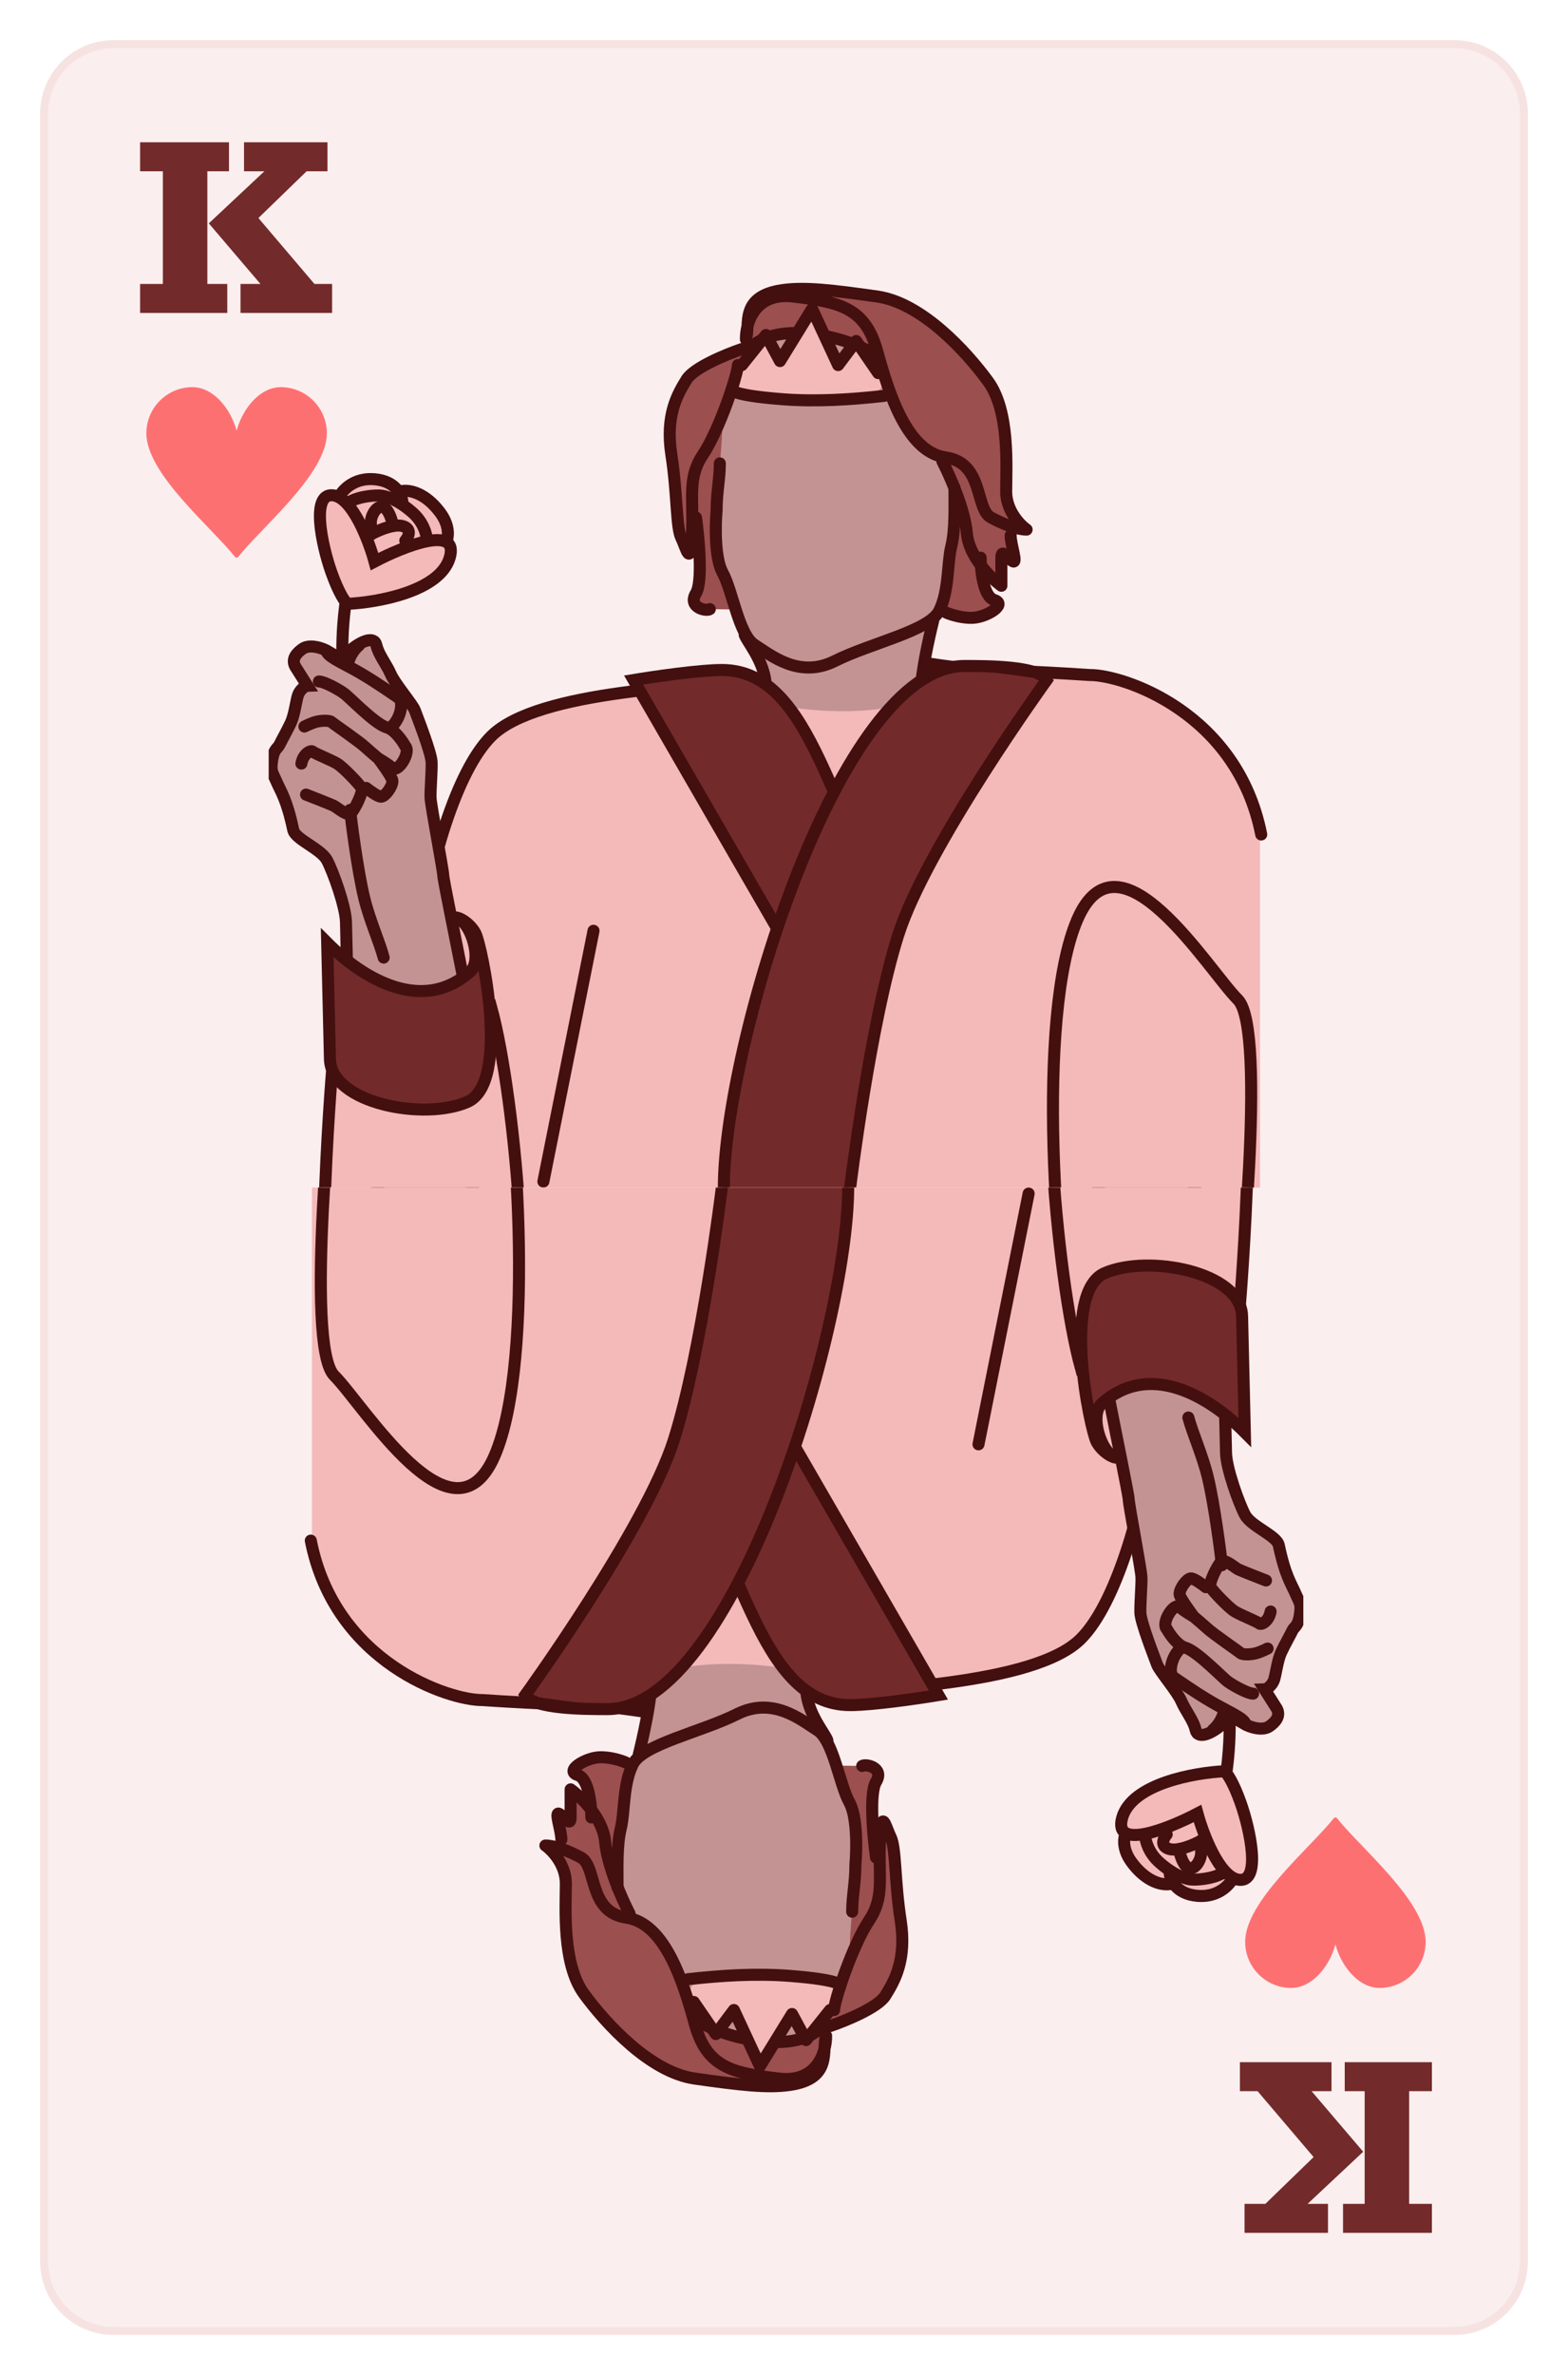 <svg width="391" height="592" viewBox="0 0 391 592" fill="none" xmlns="http://www.w3.org/2000/svg">
<g filter="url(#filter0_d)">
<g clip-path="url(#clip0)">
<path d="M11 22.324C11 12.756 18.756 5 28.324 5H362.676C372.244 5 380 12.756 380 22.324V557.676C380 567.244 372.244 575 362.676 575H28.324C18.756 575 11 567.244 11 557.676V22.324Z" fill="#FBEEEE"/>
<path d="M51.705 36.686V64.773H56.673V72H34.937V64.773H40.611V36.686H34.937V29.459H57.097V36.686H51.705ZM76.462 36.686L64.436 48.344L78.409 64.773H82.813V72H59.976V64.773H64.944L52.072 49.671L65.932 36.686H60.851V29.459H81.656V36.686H76.462Z" fill="#732A2A"/>
<g clip-path="url(#clip1)">
<path d="M171.235 88.56C173.071 85.614 181.176 82.292 185 81C186.176 77.443 184.237 67.907 195.021 66.326C200.671 65.498 207.57 66.326 218.746 67.907C229.814 69.473 240.902 81.541 246.392 89.05C251.882 96.558 250.902 110.588 250.902 116.515C250.902 121.258 254.301 124.814 256 126L250.902 125C250.902 125 251.5 126 252 127.5C252.5 129 253.911 134.833 252.44 133.84C250.969 132.846 249.708 130.66 249.708 133.045V140C248.354 139.023 246.279 137.168 244.5 134.807C245 137.5 245.209 142.705 247.904 143.549C251.273 144.604 246.107 147.769 242.738 147.98C240.043 148.149 237.123 147.206 236 146.714L177 145.828C176.139 146.457 171.403 145.41 173.556 141.849C175.278 139.001 173.718 128.596 173 123.5C173 124.5 172 131 172 132C172 132.8 170.598 129.738 169.897 128.107C168.559 125.393 168.941 117.251 167.412 107.364C165.882 97.478 168.941 92.244 171.235 88.56Z" fill="#9C4F4F"/>
<path d="M107.196 227.253C107.196 211 114.2 185.8 123 177C123 177 143.5 167.5 152 167.5C160.5 167.5 272.5 162.5 272.5 162.5C289 166 298.719 174.719 301 177C307.5 183.5 314.196 201.753 314.196 201.753V292.753H107.196V227.253Z" fill="#F4B9B9"/>
<path d="M180.196 136.753C178.196 133.153 178.363 124.92 178.696 121.253C178.696 113.912 180.196 107.747 180.196 96C183 80.5 192.221 78.165 200 77C200.585 77.909 217.879 82.255 218.5 83C223.5 89 222 97.364 229 103.5C236 109.637 237.196 103.5 238.196 126.253L237.196 130.253C236.196 134.253 236.696 141.253 234.196 146.253C232.863 150.253 230.196 158.353 230.196 158.753C243 176 185 173 182.696 164.253C181.535 159.843 190.196 162.753 191.196 162.753C191.196 162.753 190.196 159.253 189.696 158.253L187.696 154.253C183.696 151.753 182.696 141.253 180.196 136.753Z" fill="#C39393"/>
<path d="M185.696 152.253C186.412 154.043 189.945 158.137 190.796 163.253M190.196 169.753C191.049 167.479 191.134 165.286 190.796 163.253M190.796 163.253C174.809 165.084 134.174 165.826 122.5 177.5C113.7 186.3 107.304 209.246 104.5 227.5" stroke="#440F0F" stroke-width="3" stroke-linecap="round"/>
<path d="M179.5 109.5C179.5 113.5 178.696 116.453 178.696 121.253C178.363 124.92 178.196 133.153 180.196 136.753C182.696 141.253 184.196 152.253 188.196 154.753C192.196 157.253 199.196 163.253 208.196 158.753C217.196 154.253 231.696 151.253 234.196 146.253C236.696 141.253 236.196 134.253 237.196 130.253C238.244 126.062 238 119.794 238 115.5" stroke="#440F0F" stroke-width="3" stroke-linecap="round"/>
<path d="M148 226L135.5 288.5" stroke="#440F0F" stroke-width="3" stroke-linecap="round"/>
<path d="M232.696 148.753C231.696 152.753 229.696 161.753 229.696 165.753C229.696 169.753 231.696 171.42 232.696 171.753" stroke="#440F0F" stroke-width="3" stroke-linecap="round"/>
<path d="M230.696 159.253C234.863 159.92 244.596 161.253 250.196 161.253C255.796 161.253 266.863 161.92 271.696 162.253C279.964 162.169 308.5 171.5 314.5 202" stroke="#440F0F" stroke-width="3" stroke-linecap="round"/>
<path d="M180 161C174.4 161 163 162.667 158 163.5L208 250L224 222C207.036 200.324 203.265 161 180 161Z" fill="#732A2A" stroke="#440F0F" stroke-width="3" stroke-linecap="round"/>
<path d="M239 161C244.6 161 256 162.667 261 163.5C261 163.5 231 205 224 227C217 249 212 290 212 290H180.5C180.5 255 207.599 161 239 161Z" fill="#732A2A"/>
<path d="M212 290C212 290 217 249 224 227C231 205 261 163.5 261 163.5C259 160 246.1 160 240.5 160C209.099 160 180.5 255 180.5 290" stroke="#440F0F" stroke-width="3" stroke-linecap="round"/>
<path d="M86.876 249.257C87.023 255.46 82.898 273.593 89.912 283.124C96.925 292.655 97.52 302.822 105.014 302.645C112.509 302.467 113.126 300.029 117.114 292.177C124.327 277.973 119.316 255.203 115.869 239.605C113.752 228.785 110.562 213.336 110.536 212.236C110.501 210.782 107.402 194.715 107.356 192.777C107.31 190.839 107.692 186.466 107.634 184.043C107.577 181.62 103.967 172.494 103.448 171.052C102.929 169.61 98.442 164.383 97.415 161.983C96.389 159.583 94.393 157.206 93.851 154.795C93.309 152.383 89.951 153.917 87.575 155.913C85.673 157.509 85.645 157.554 85.507 158.527L81.275 156.062C79.314 155.139 76.88 154.712 75.449 155.715C74.018 156.719 72.599 158.207 73.614 160.122L76.636 164.899C76.152 164.91 74.721 165.914 74.271 167.379C73.82 168.844 73.416 172.248 72.493 174.209C71.57 176.17 70.174 178.627 69.712 179.608C69.25 180.589 68.281 180.612 67.865 183.53C67.45 186.449 67.934 186.438 68.961 188.838C69.987 191.238 71.487 193.141 73.124 200.86C73.627 203.231 80.023 205.545 81.545 208.418C83.068 211.291 86.182 219.944 86.274 223.821L86.876 249.257Z" fill="#C39393" stroke="#440F0F" stroke-width="3" stroke-linecap="round"/>
<path d="M76.31 192.057C78.267 192.819 82.378 194.435 83.162 194.804C84.143 195.266 86.623 197.631 87.57 196.639C88.516 195.647 90.648 191.374 90.141 190.416C89.633 189.459 85.657 185.331 84.18 184.397C82.704 183.462 78.492 181.824 77.996 181.351C77.5 180.878 75.584 181.893 75.157 184.327M91.3 190.389C92.288 191.174 94.265 192.602 95.04 192.584C96.01 192.561 97.891 190.092 97.856 188.638C97.833 187.677 94.33 183.045 94.33 183.045M75.908 175.098C76.227 174.928 77.154 174.486 78.308 174.071C79.75 173.552 82.173 173.495 82.669 173.968C83.165 174.441 89.571 178.794 91.059 180.213C91.564 180.694 93.584 182.422 94.33 183.045M94.33 183.045C94.33 183.045 96.767 184.422 97.779 185.387C99.267 186.806 102.533 181.396 101.045 179.977C100.294 178.587 98.277 175.695 96.219 175.243M81.585 156.681C82.412 158.047 86.313 159.682 89.948 161.816C94.311 164.377 98.499 167.387 99.304 167.897C100.781 168.832 99.915 173.216 97.538 175.211C97.243 175.459 96.786 175.445 96.219 175.243M79.521 163.861C80.814 163.83 84.535 165.903 85.702 166.765C86.784 167.422 93.13 174.138 96.219 175.243" stroke="#440F0F" stroke-width="3" stroke-linecap="round"/>
<path d="M86.697 159.812C86.836 158.839 87.588 156.494 89.49 154.898" stroke="#440F0F" stroke-width="3" stroke-linecap="round"/>
<path d="M84.668 337.941C76.993 330.621 82.834 260.463 82.834 260.463L122.479 245.02C128.495 266.717 134.96 332.749 125.131 356.989C115.302 381.228 92.344 345.262 84.668 337.941Z" fill="#F4B9B9" stroke="#440F0F" stroke-width="3" stroke-linecap="round"/>
<path d="M117.268 236.141C105.549 246.676 90.811 238.268 81.588 228.984L82.275 257.976C82.535 268.973 105.647 273.427 116.537 268.668C127.428 263.909 120.113 229.572 118.542 226.608C117.286 224.237 114.27 222.208 112.949 222.74C116.766 221.982 120.696 233.059 117.268 236.141Z" fill="#732A2A" stroke="#440F0F" stroke-width="3" stroke-linecap="round"/>
<path d="M95.669 232.679C94.694 228.935 92.153 223.324 90.815 217.789C89.134 210.831 87.581 198.534 87.295 195.867M85.396 157.901C85.356 156.235 85.242 151.403 86.088 144.881" stroke="#440F0F" stroke-width="3" stroke-linecap="round"/>
<path d="M82.593 136.534C80.235 129.844 77.359 116.443 83.27 117.493C84.613 115.657 88.551 112.854 92.84 113.212C98.342 113.671 100.014 116.256 100.092 117.627C102.407 116.811 106.664 117.814 110.362 122.769C112.503 125.638 112.543 128.154 112.063 129.762L112.14 133.014C109.678 141.403 94.111 144.173 86.635 144.51C86.074 144.081 84.479 141.886 82.593 136.534Z" fill="#F4B9B9"/>
<path d="M83.27 117.493C88 118.333 91.989 128.835 93.392 133.981C100.667 130.163 114.602 124.625 112.14 133.014C109.678 141.403 94.111 144.173 86.635 144.51C86.074 144.081 84.479 141.886 82.593 136.534C80.235 129.844 77.359 116.443 83.27 117.493Z" stroke="#440F0F" stroke-width="3" stroke-linecap="round"/>
<path d="M106.437 128.513C106.412 127.276 105.651 124.184 102.802 121.702C99.241 118.6 96.46 117.713 95.168 117.546C93.875 117.379 89.643 117.626 87.094 119.147" stroke="#440F0F" stroke-width="3" stroke-linecap="round"/>
<path d="M99.463 116.581C101.778 115.765 106.034 116.768 109.732 121.722C111.874 124.592 111.914 127.108 111.433 128.716" stroke="#440F0F" stroke-width="3" stroke-linecap="round"/>
<path d="M100.313 119.033C100.234 117.662 98.886 113.913 93.383 113.453C89.094 113.096 86.391 115.215 85.049 117.051" stroke="#440F0F" stroke-width="3" stroke-linecap="round"/>
<path d="M98.013 125.08C97.783 123.805 97.004 121.096 95.727 120.462C94.131 119.668 92.426 122.303 92.478 124.319C92.52 125.931 92.21 126.89 92.547 127.223" stroke="#440F0F" stroke-width="3" stroke-linecap="round"/>
<path d="M101.066 128.77C101.85 127.853 102.825 125.842 100.451 125.14C98.478 124.557 95.197 125.822 93.091 126.883" stroke="#440F0F" stroke-width="3" stroke-linecap="round"/>
<path d="M304.361 331.75C304.361 325.546 308.913 307.515 302.127 297.821C295.341 288.127 294.988 277.948 287.491 277.948C279.994 277.948 279.32 280.371 275.147 288.127C267.6 302.156 272.07 325.038 275.147 340.714C277.007 351.581 279.831 367.101 279.831 368.201C279.831 369.655 282.549 385.791 282.549 387.73C282.549 389.668 282.064 394.031 282.064 396.454C282.064 398.878 285.457 408.087 285.942 409.541C286.427 410.995 290.789 416.327 291.758 418.75C292.728 421.174 294.667 423.598 295.151 426.021C295.636 428.445 299.029 426.99 301.452 425.052C303.391 423.501 303.42 423.456 303.581 422.487L307.753 425.052C309.692 426.021 312.116 426.506 313.57 425.536C315.024 424.567 316.478 423.113 315.509 421.174L312.601 416.327C313.085 416.327 314.539 415.358 315.024 413.903C315.509 412.449 315.993 409.056 316.963 407.118C317.932 405.179 319.386 402.755 319.871 401.786C320.356 400.817 321.325 400.817 321.81 397.908C322.295 395 321.81 395 320.84 392.577C319.871 390.153 318.417 388.214 316.963 380.459C316.516 378.077 310.177 375.612 308.723 372.704C307.269 369.796 304.361 361.071 304.361 357.193L304.361 331.75Z" fill="#C39393" stroke="#440F0F" stroke-width="3" stroke-linecap="round"/>
<path d="M308.667 243.143C316.167 250.643 308.667 320.643 308.667 320.643L268.667 335.143C263.167 313.31 258.267 247.143 268.667 223.143C279.067 199.143 301.167 235.643 308.667 243.143Z" fill="#F4B9B9" stroke="#440F0F" stroke-width="3" stroke-linecap="round"/>
<path d="M244.535 133C244.535 136.165 245.209 142.705 247.904 143.549C251.273 144.604 246.107 147.769 242.738 147.98C240.043 148.149 237.123 147.206 236 146.714" stroke="#440F0F" stroke-width="3" stroke-linecap="round" stroke-linejoin="round"/>
<path d="M173.556 123C174.273 128.096 175.278 139.001 173.556 141.849C171.403 145.41 176.139 146.457 177 145.828" stroke="#440F0F" stroke-width="3" stroke-linecap="round" stroke-linejoin="round"/>
<path d="M235 109C236.821 112.511 240.589 121.003 241.093 126.885C241.598 132.767 247.047 138.079 249.708 140C249.708 138.476 249.708 134.953 249.708 133.045C249.708 130.66 250.969 132.846 252.44 133.84C253.911 134.833 252.02 129.865 252.02 127.481" stroke="#440F0F" stroke-width="3" stroke-linecap="round" stroke-linejoin="round"/>
<path d="M187 81.136C188 79.45 192.28 76.291 201.4 77.143C210.52 77.995 216.933 81.403 219 83" stroke="#440F0F" stroke-width="3" stroke-linecap="round" stroke-linejoin="round"/>
<path d="M191 76.5L185 84.5L182.5 89C182.5 89 181.958 92.441 195.5 93.5C228 96.042 219 86.5 219 86.5L213.5 77.5L208.5 84.5L202 72L195.5 83.5L191 76.5Z" fill="#F4B9B9"/>
<path d="M182.5 91C182.5 91 181.458 92.441 195 93.5C203.582 94.171 212.361 93.591 220.5 92.671" stroke="#440F0F" stroke-width="3" stroke-linecap="round"/>
<path d="M185 85L191 77.5L194.5 84L202.5 71L209 85L213.5 79L219 87" stroke="#440F0F" stroke-width="3" stroke-linecap="round" stroke-linejoin="round"/>
<path d="M186.001 78.577C185.936 74.559 188.197 66.801 197.766 67.907C209.726 69.29 215.805 70.871 218.746 81.541C221.687 92.211 226.197 106.636 235.804 108.019C245.412 109.402 243.059 120.863 247.177 123.036C250.471 124.775 253.778 126 256 126C254.301 124.814 250.902 121.258 250.902 116.515C250.902 110.588 251.882 96.558 246.392 89.05C240.902 81.541 229.814 69.473 218.746 67.907C207.57 66.326 200.671 65.498 195.021 66.326C184.237 67.907 187.178 75.02 186.001 78.577Z" stroke="#440F0F" stroke-width="3" stroke-linecap="round" stroke-linejoin="round"/>
<path d="M185 81C181.176 82.292 173.071 85.614 171.235 88.56C168.941 92.244 165.882 97.478 167.412 107.364C168.941 117.251 168.559 125.393 169.897 128.107C171.235 130.821 172.191 135.861 172.573 126.944C172.956 118.026 171.409 113.116 175.25 107.364C179.5 101 184 87.132 184 85" stroke="#440F0F" stroke-width="3" stroke-linecap="round" stroke-linejoin="round"/>
</g>
<path d="M70 91C63.925 91 59 98.925 59 105C59 98.925 54.075 91 48 91C41.925 91 37 95.925 37 102C37 111.823 53.149 125.129 59 132.5C64.851 125.129 81 111.823 81 102C81 95.925 76.075 91 70 91Z" fill="#FD7072" stroke="#FD7072" stroke-linecap="round" stroke-linejoin="round"/>
<path d="M340.295 543.314V515.227H335.327V508H357.063V515.227H351.389V543.314H357.063V550.541H334.903V543.314H340.295ZM315.538 543.314L327.564 531.656L313.591 515.227H309.187V508H332.024V515.227H327.056L339.928 530.329L326.068 543.314H331.149V550.541H310.344V543.314H315.538Z" fill="#732A2A"/>
<g clip-path="url(#clip2)">
<path d="M220.765 491.44C218.929 494.386 210.824 497.708 207 499C205.824 502.557 207.763 512.093 196.979 513.674C191.329 514.502 184.43 513.674 173.254 512.093C162.186 510.527 151.098 498.459 145.608 490.95C140.118 483.442 141.098 469.412 141.098 463.485C141.098 458.742 137.699 455.186 136 454L141.098 455C141.098 455 140.5 454 140 452.5C139.5 451 138.089 445.167 139.56 446.16C141.031 447.154 142.292 449.34 142.292 446.955V440C143.646 440.977 145.721 442.832 147.5 445.193C147 442.5 146.791 437.295 144.096 436.451C140.727 435.396 145.893 432.231 149.262 432.02C151.957 431.851 154.877 432.794 156 433.286L215 434.172C215.861 433.543 220.597 434.59 218.444 438.151C216.722 440.999 218.282 451.404 219 456.5C219 455.5 220 449 220 448C220 447.2 221.402 450.262 222.103 451.893C223.441 454.607 223.059 462.749 224.588 472.636C226.118 482.522 223.059 487.756 220.765 491.44Z" fill="#9C4F4F"/>
<path d="M284.804 352.747C284.804 369 277.8 394.2 269 403C269 403 248.5 412.5 240 412.5C231.5 412.5 119.5 417.5 119.5 417.5C103 414 93.281 405.281 91 403C84.5 396.5 77.804 378.247 77.804 378.247V287.247H284.804V352.747Z" fill="#F4B9B9"/>
<path d="M211.804 443.247C213.804 446.847 213.637 455.08 213.304 458.747C213.304 466.088 211.804 472.253 211.804 484C209 499.5 199.779 501.835 192 503C191.415 502.091 174.121 497.745 173.5 497C168.5 491 170 482.637 163 476.5C156 470.363 154.804 476.5 153.804 453.747L154.804 449.747C155.804 445.747 155.304 438.747 157.804 433.747C159.137 429.747 161.804 421.647 161.804 421.247C149 404 207 407 209.304 415.747C210.465 420.157 201.804 417.247 200.804 417.247C200.804 417.247 201.804 420.747 202.304 421.747L204.304 425.747C208.304 428.247 209.304 438.747 211.804 443.247Z" fill="#C39393"/>
<path d="M206.304 427.747C205.588 425.957 202.055 421.863 201.204 416.747M201.804 410.247C200.951 412.521 200.866 414.714 201.204 416.747M201.204 416.747C217.191 414.916 257.826 414.174 269.5 402.5C278.3 393.7 284.696 370.754 287.5 352.5" stroke="#440F0F" stroke-width="3" stroke-linecap="round"/>
<path d="M212.5 470.5C212.5 466.5 213.304 463.547 213.304 458.747C213.637 455.08 213.804 446.847 211.804 443.247C209.304 438.747 207.804 427.747 203.804 425.247C199.804 422.747 192.804 416.747 183.804 421.247C174.804 425.747 160.304 428.747 157.804 433.747C155.304 438.747 155.804 445.747 154.804 449.747C153.756 453.938 154 460.206 154 464.5" stroke="#440F0F" stroke-width="3" stroke-linecap="round"/>
<path d="M244 354L256.5 291.5" stroke="#440F0F" stroke-width="3" stroke-linecap="round"/>
<path d="M159.304 431.247C160.304 427.247 162.304 418.247 162.304 414.247C162.304 410.247 160.304 408.58 159.304 408.247" stroke="#440F0F" stroke-width="3" stroke-linecap="round"/>
<path d="M161.304 420.747C157.137 420.08 147.404 418.747 141.804 418.747C136.204 418.747 125.137 418.08 120.304 417.747C112.036 417.831 83.5 408.5 77.5 378" stroke="#440F0F" stroke-width="3" stroke-linecap="round"/>
<path d="M212 419C217.6 419 229 417.333 234 416.5L184 330L168 358C184.964 379.676 188.735 419 212 419Z" fill="#732A2A" stroke="#440F0F" stroke-width="3" stroke-linecap="round"/>
<path d="M153 419C147.4 419 136 417.333 131 416.5C131 416.5 161 375 168 353C175 331 180 290 180 290H211.5C211.5 325 184.401 419 153 419Z" fill="#732A2A"/>
<path d="M180 290C180 290 175 331 168 353C161 375 131 416.5 131 416.5C133 420 145.9 420 151.5 420C182.901 420 211.5 325 211.5 290" stroke="#440F0F" stroke-width="3" stroke-linecap="round"/>
<path d="M305.124 330.743C304.977 324.54 309.102 306.407 302.088 296.876C295.075 287.345 294.48 277.178 286.986 277.355C279.491 277.533 278.874 279.971 274.886 287.823C267.673 302.027 272.684 324.797 276.131 340.395C278.248 351.215 281.438 366.664 281.464 367.764C281.499 369.218 284.598 385.285 284.644 387.223C284.69 389.161 284.308 393.534 284.366 395.957C284.423 398.38 288.033 407.506 288.552 408.948C289.071 410.39 293.558 415.617 294.585 418.017C295.611 420.417 297.607 422.794 298.149 425.205C298.691 427.617 302.048 426.083 304.425 424.087C306.327 422.491 306.354 422.446 306.493 421.473L310.725 423.938C312.686 424.861 315.12 425.288 316.551 424.285C317.982 423.281 319.401 421.793 318.386 419.878L315.364 415.101C315.848 415.09 317.279 414.086 317.729 412.621C318.179 411.156 318.584 407.752 319.507 405.791C320.43 403.83 321.827 401.373 322.288 400.392C322.75 399.411 323.719 399.388 324.135 396.47C324.55 393.551 324.066 393.562 323.039 391.162C322.013 388.762 320.513 386.859 318.876 379.14C318.373 376.769 311.977 374.455 310.455 371.582C308.932 368.709 305.818 360.056 305.726 356.179L305.124 330.743Z" fill="#C39393" stroke="#440F0F" stroke-width="3" stroke-linecap="round"/>
<path d="M315.69 387.943C313.733 387.181 309.622 385.565 308.838 385.196C307.857 384.734 305.377 382.369 304.431 383.361C303.484 384.353 301.352 388.626 301.859 389.584C302.367 390.541 306.343 394.669 307.82 395.603C309.297 396.538 313.508 398.176 314.005 398.649C314.501 399.122 316.416 398.107 316.843 395.673M300.7 389.611C299.712 388.826 297.735 387.398 296.96 387.416C295.99 387.439 294.11 389.908 294.144 391.362C294.167 392.323 297.67 396.955 297.67 396.955M316.092 404.902C315.773 405.072 314.846 405.514 313.692 405.929C312.25 406.448 309.827 406.505 309.331 406.032C308.835 405.559 302.429 401.206 300.941 399.787C300.437 399.306 298.416 397.578 297.67 396.955M297.67 396.955C297.67 396.955 295.233 395.578 294.221 394.613C292.733 393.194 289.467 398.604 290.955 400.023C291.706 401.413 293.723 404.305 295.781 404.757M310.416 423.319C309.588 421.953 305.687 420.318 302.052 418.184C297.689 415.623 293.501 412.613 292.696 412.103C291.219 411.168 292.085 406.784 294.462 404.789C294.757 404.541 295.214 404.555 295.781 404.757M312.479 416.139C311.186 416.17 307.465 414.097 306.298 413.235C305.216 412.578 298.87 405.862 295.781 404.757" stroke="#440F0F" stroke-width="3" stroke-linecap="round"/>
<path d="M305.303 420.188C305.164 421.161 304.412 423.506 302.51 425.102" stroke="#440F0F" stroke-width="3" stroke-linecap="round"/>
<path d="M307.331 242.059C315.007 249.379 309.166 319.537 309.166 319.537L269.52 334.98C263.505 313.283 257.04 247.251 266.869 223.011C276.698 198.772 299.656 234.738 307.331 242.059Z" fill="#F4B9B9" stroke="#440F0F" stroke-width="3" stroke-linecap="round"/>
<path d="M274.732 343.859C286.451 333.324 301.189 341.732 310.412 351.016L309.725 322.024C309.465 311.027 286.353 306.573 275.462 311.332C264.572 316.091 271.887 350.428 273.457 353.392C274.714 355.763 277.73 357.792 279.051 357.26C275.234 358.018 271.304 346.941 274.732 343.859Z" fill="#732A2A" stroke="#440F0F" stroke-width="3" stroke-linecap="round"/>
<path d="M296.331 347.321C297.306 351.065 299.848 356.676 301.185 362.211C302.866 369.169 304.419 381.466 304.705 384.133M306.604 422.099C306.644 423.765 306.758 428.597 305.912 435.119" stroke="#440F0F" stroke-width="3" stroke-linecap="round"/>
<path d="M309.408 443.466C311.765 450.156 314.642 463.557 308.73 462.507C307.387 464.343 303.449 467.146 299.16 466.788C293.658 466.329 291.987 463.744 291.908 462.373C289.593 463.189 285.336 462.186 281.638 457.231C279.497 454.362 279.457 451.846 279.938 450.238L279.861 446.986C282.322 438.597 297.889 435.827 305.365 435.49C305.926 435.919 307.521 438.114 309.408 443.466Z" fill="#F4B9B9"/>
<path d="M308.73 462.507C304 461.667 300.011 451.165 298.608 446.019C291.333 449.837 277.399 455.375 279.861 446.986C282.323 438.597 297.889 435.827 305.365 435.49C305.926 435.919 307.521 438.114 309.408 443.466C311.766 450.156 314.642 463.557 308.73 462.507Z" stroke="#440F0F" stroke-width="3" stroke-linecap="round"/>
<path d="M285.564 451.487C285.588 452.724 286.349 455.816 289.198 458.298C292.759 461.4 295.54 462.287 296.833 462.454C298.125 462.621 302.357 462.374 304.906 460.853" stroke="#440F0F" stroke-width="3" stroke-linecap="round"/>
<path d="M292.537 463.419C290.223 464.235 285.966 463.232 282.268 458.278C280.126 455.408 280.086 452.892 280.567 451.284" stroke="#440F0F" stroke-width="3" stroke-linecap="round"/>
<path d="M291.688 460.967C291.766 462.338 293.114 466.087 298.617 466.547C302.906 466.904 305.609 464.785 306.952 462.949" stroke="#440F0F" stroke-width="3" stroke-linecap="round"/>
<path d="M293.987 454.92C294.217 456.195 294.996 458.904 296.273 459.538C297.869 460.332 299.574 457.697 299.522 455.681C299.48 454.069 299.79 453.11 299.453 452.777" stroke="#440F0F" stroke-width="3" stroke-linecap="round"/>
<path d="M290.934 451.23C290.15 452.147 289.175 454.158 291.549 454.86C293.522 455.443 296.803 454.178 298.909 453.117" stroke="#440F0F" stroke-width="3" stroke-linecap="round"/>
<path d="M87.639 248.25C87.639 254.454 83.087 272.485 89.873 282.179C96.659 291.873 97.012 302.052 104.509 302.052C112.006 302.052 112.68 299.629 116.853 291.873C124.4 277.844 119.93 254.962 116.853 239.286C114.993 228.419 112.169 212.899 112.169 211.799C112.169 210.345 109.451 194.209 109.451 192.27C109.451 190.332 109.936 185.969 109.936 183.546C109.936 181.122 106.543 171.913 106.058 170.459C105.573 169.005 101.211 163.673 100.242 161.25C99.272 158.826 97.333 156.402 96.849 153.979C96.364 151.555 92.971 153.01 90.548 154.948C88.609 156.499 88.58 156.544 88.419 157.513L84.247 154.948C82.308 153.979 79.884 153.494 78.43 154.464C76.976 155.433 75.522 156.887 76.491 158.826L79.4 163.673C78.915 163.673 77.461 164.642 76.976 166.097C76.491 167.551 76.007 170.944 75.037 172.882C74.068 174.821 72.614 177.245 72.129 178.214C71.644 179.183 70.675 179.183 70.19 182.092C69.705 185 70.19 185 71.16 187.423C72.129 189.847 73.583 191.786 75.037 199.541C75.484 201.923 81.823 204.388 83.277 207.296C84.731 210.204 87.639 218.929 87.639 222.807L87.639 248.25Z" fill="#C39393" stroke="#440F0F" stroke-width="3" stroke-linecap="round"/>
<path d="M83.333 336.857C75.833 329.357 83.333 259.357 83.333 259.357L123.333 244.857C128.833 266.69 133.733 332.857 123.333 356.857C112.933 380.857 90.833 344.357 83.333 336.857Z" fill="#F4B9B9" stroke="#440F0F" stroke-width="3" stroke-linecap="round"/>
<path d="M147.465 447C147.465 443.835 146.791 437.295 144.096 436.451C140.727 435.396 145.893 432.231 149.262 432.02C151.957 431.851 154.877 432.794 156 433.286" stroke="#440F0F" stroke-width="3" stroke-linecap="round" stroke-linejoin="round"/>
<path d="M218.444 457C217.727 451.904 216.722 440.999 218.444 438.151C220.597 434.59 215.861 433.543 215 434.172" stroke="#440F0F" stroke-width="3" stroke-linecap="round" stroke-linejoin="round"/>
<path d="M157 471C155.179 467.489 151.411 458.997 150.907 453.115C150.402 447.233 144.953 441.921 142.292 440C142.292 441.524 142.292 445.047 142.292 446.955C142.292 449.34 141.031 447.154 139.56 446.16C138.089 445.167 139.98 450.135 139.98 452.519" stroke="#440F0F" stroke-width="3" stroke-linecap="round" stroke-linejoin="round"/>
<path d="M205 498.863C204 500.55 199.72 503.709 190.6 502.857C181.48 502.005 175.067 498.597 173 497" stroke="#440F0F" stroke-width="3" stroke-linecap="round" stroke-linejoin="round"/>
<path d="M201 503.5L207 495.5L209.5 491C209.5 491 210.042 487.559 196.5 486.5C164 483.958 173 493.5 173 493.5L178.5 502.5L183.5 495.5L190 508L196.5 496.5L201 503.5Z" fill="#F4B9B9"/>
<path d="M209.5 489C209.5 489 210.542 487.56 197 486.5C188.418 485.829 179.639 486.409 171.5 487.329" stroke="#440F0F" stroke-width="3" stroke-linecap="round"/>
<path d="M207 495L201 502.5L197.5 496L189.5 509L183 495L178.5 501L173 493" stroke="#440F0F" stroke-width="3" stroke-linecap="round" stroke-linejoin="round"/>
<path d="M205.999 501.423C206.064 505.441 203.803 513.199 194.234 512.093C182.274 510.71 176.195 509.129 173.254 498.459C170.313 487.789 165.803 473.364 156.196 471.981C146.588 470.598 148.941 459.137 144.823 456.964C141.529 455.225 138.222 454 136 454C137.699 455.186 141.098 458.742 141.098 463.485C141.098 469.412 140.118 483.442 145.608 490.95C151.098 498.459 162.186 510.527 173.254 512.093C184.43 513.674 191.329 514.502 196.979 513.674C207.763 512.093 204.822 504.979 205.999 501.423Z" stroke="#440F0F" stroke-width="3" stroke-linecap="round" stroke-linejoin="round"/>
<path d="M207 499C210.824 497.708 218.929 494.386 220.765 491.44C223.059 487.756 226.118 482.522 224.588 472.636C223.059 462.749 223.441 454.607 222.103 451.893C220.765 449.179 219.809 444.139 219.427 453.056C219.044 461.974 220.591 466.884 216.75 472.636C212.5 479 208 492.868 208 495" stroke="#440F0F" stroke-width="3" stroke-linecap="round" stroke-linejoin="round"/>
</g>
<path d="M322 489C328.075 489 333 481.075 333 475C333 481.075 337.925 489 344 489C350.075 489 355 484.075 355 478C355 468.177 338.851 454.871 333 447.5C327.149 454.871 311 468.177 311 478C311 484.075 315.925 489 322 489Z" fill="#FD7072" stroke="#FD7072" stroke-linecap="round" stroke-linejoin="round"/>
</g>
<path d="M28.324 6H362.676V4H28.324V6ZM379 22.324V557.676H381V22.324H379ZM362.676 574H28.324V576H362.676V574ZM12 557.676V22.324H10V557.676H12ZM28.324 574C19.308 574 12 566.692 12 557.676H10C10 567.796 18.204 576 28.324 576V574ZM379 557.676C379 566.691 371.692 574 362.676 574V576C372.796 576 381 567.796 381 557.676H379ZM362.676 6C371.692 6 379 13.309 379 22.324H381C381 12.204 372.796 4 362.676 4V6ZM28.324 4C18.204 4 10 12.204 10 22.324H12C12 13.309 19.308 6 28.324 6V4Z" fill="#F7E2E2"/>
</g>
<defs>
<filter id="filter0_d" x="0" y="0" width="391" height="592" filterUnits="userSpaceOnUse" color-interpolation-filters="sRGB">
<feFlood flood-opacity="0" result="BackgroundImageFix"/>
<feColorMatrix in="SourceAlpha" type="matrix" values="0 0 0 0 0 0 0 0 0 0 0 0 0 0 0 0 0 0 127 0"/>
<feMorphology radius="3" operator="dilate" in="SourceAlpha" result="effect1_dropShadow"/>
<feOffset dy="6"/>
<feGaussianBlur stdDeviation="4"/>
<feColorMatrix type="matrix" values="0 0 0 0 0.279 0 0 0 0 0.071 0 0 0 0 0.074 0 0 0 0.05 0"/>
<feBlend mode="normal" in2="BackgroundImageFix" result="effect1_dropShadow"/>
<feBlend mode="normal" in="SourceGraphic" in2="effect1_dropShadow" result="shape"/>
</filter>
<clipPath id="clip0">
<path d="M11 22.324C11 12.756 18.756 5 28.324 5H362.676C372.244 5 380 12.756 380 22.324V557.676C380 567.244 372.244 575 362.676 575H28.324C18.756 575 11 567.244 11 557.676V22.324Z" fill="white"/>
</clipPath>
<clipPath id="clip1">
<rect width="270" height="242" fill="white" transform="translate(67 48)"/>
</clipPath>
<clipPath id="clip2">
<rect width="270" height="242" fill="white" transform="translate(325 532) rotate(-180)"/>
</clipPath>
</defs>
</svg>
